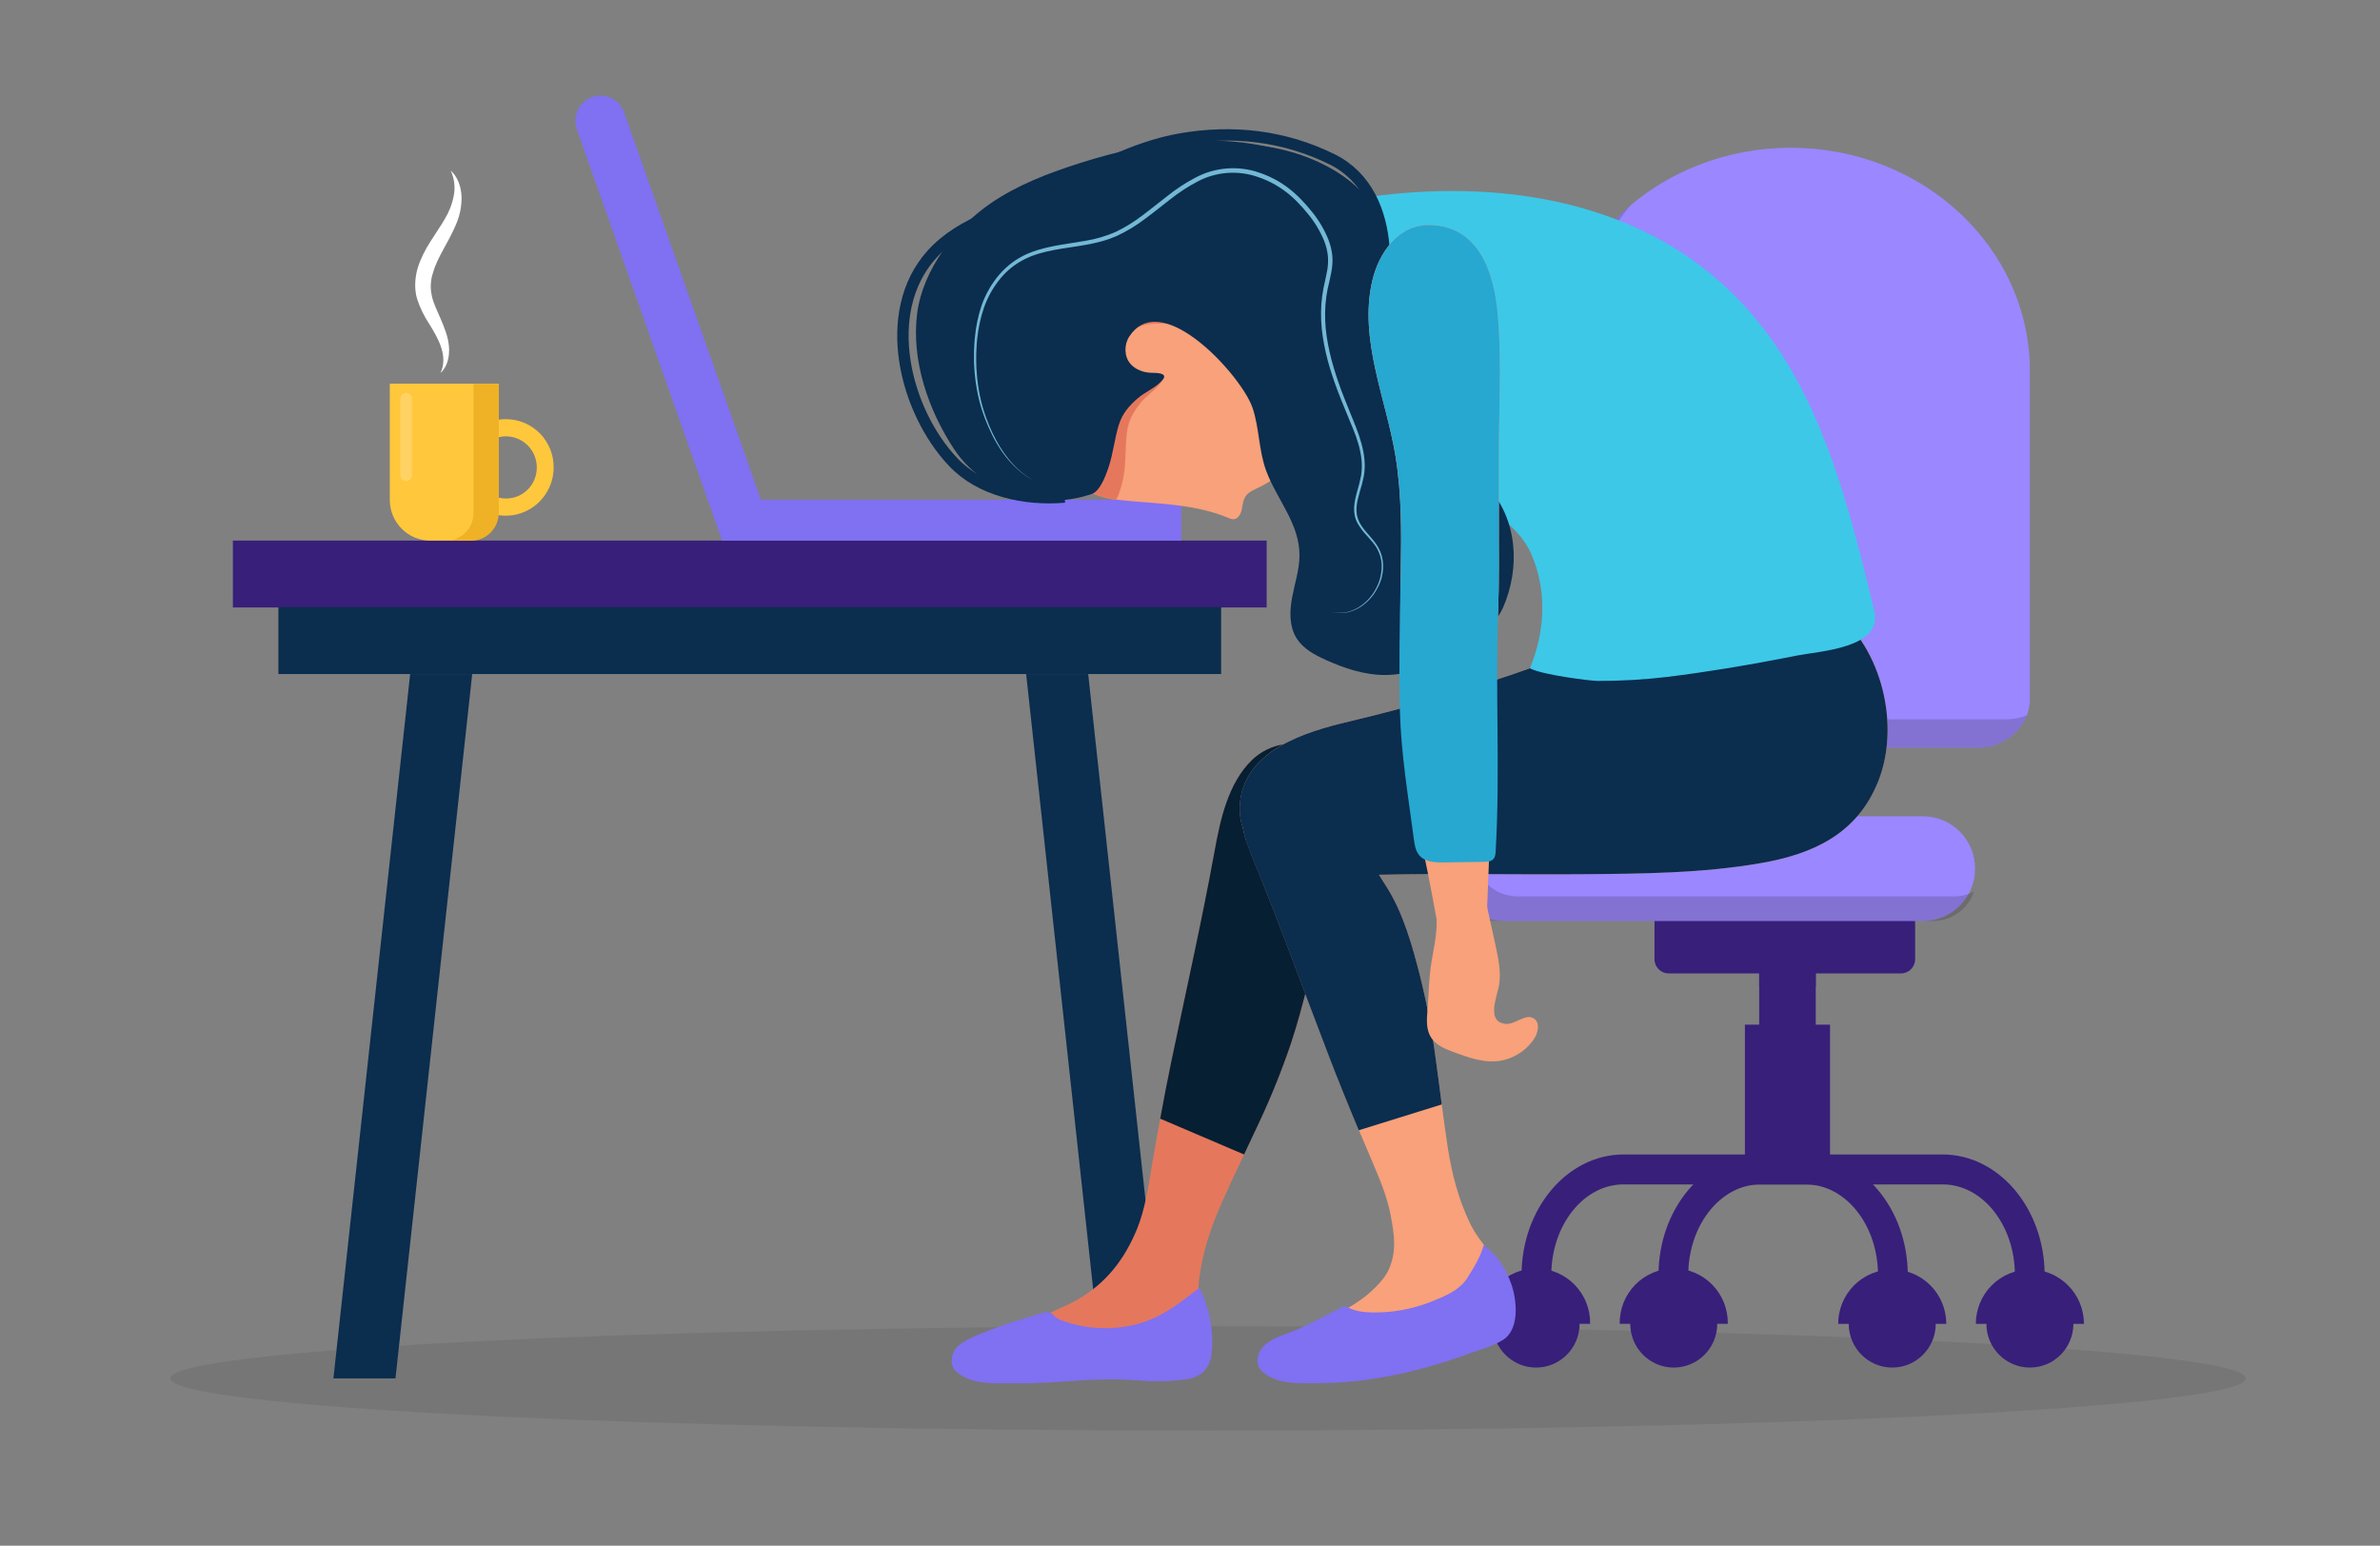 <svg width="1047" height="680" viewBox="0 0 1047 680" fill="none" xmlns="http://www.w3.org/2000/svg">
<rect x="0" y="0" width="1047" height="680" fill="#808080" stroke="none"/>
<g clip-path="url(#clip0)">
<path opacity="0.1" d="M75 606.39C75 619.075 279.419 629.362 531.504 629.362C783.589 629.362 988 619.075 988 606.39C988 593.705 783.581 583.418 531.504 583.418C279.426 583.418 75 593.705 75 606.39Z" fill="#231F20"/>
<path d="M773.895 433.982H798.781V315.687H773.895V433.982Z" fill="#381F7A"/>
<path d="M734.033 428.227H836.297C839.718 428.227 842.491 425.437 842.491 421.997V388.38C842.491 384.939 839.718 382.15 836.297 382.15H734.033C730.612 382.15 727.839 384.939 727.839 388.38V421.997C727.839 425.437 730.612 428.227 734.033 428.227Z" fill="#381F7A"/>
<path d="M661.541 405.185H845.967C858.617 405.185 868.871 394.872 868.871 382.15V382.142C868.871 369.421 858.617 359.108 845.967 359.108H661.541C648.892 359.108 638.637 369.421 638.637 382.142V382.15C638.637 394.872 648.892 405.185 661.541 405.185Z" fill="#9B87FF"/>
<path opacity="0.2" d="M649.55 361.172C648.87 363.154 648.522 365.235 648.52 367.332V375.259C648.52 380.318 650.517 385.169 654.073 388.747C657.629 392.324 662.453 394.335 667.483 394.338H859.791C862.772 394.335 865.709 393.622 868.363 392.258C867.087 396.023 864.671 399.292 861.456 401.607C858.24 403.922 854.385 405.168 850.43 405.169H658.144C655.651 405.174 653.182 404.683 650.877 403.726C648.573 402.769 646.479 401.364 644.716 399.592C642.952 397.819 641.553 395.715 640.6 393.398C639.646 391.081 639.156 388.598 639.158 386.091V378.195C639.153 374.668 640.122 371.209 641.957 368.204C643.792 365.198 646.42 362.764 649.55 361.172Z" fill="#231F20"/>
<path d="M773.895 478.438H798.781V414.747H773.895V478.438Z" fill="#381F7A"/>
<path d="M767.615 514.471H805.061V450.779H767.615V514.471Z" fill="#381F7A"/>
<path d="M729.603 560.976H742.688C742.688 538.962 756.943 521.059 774.435 521.059H854.646C872.161 521.059 886.393 538.969 886.393 560.976H899.479C899.479 531.704 879.347 507.891 854.623 507.891H774.458C749.727 507.891 729.603 531.712 729.603 560.976Z" fill="#381F7A"/>
<path d="M669.354 560.976H682.44C682.44 538.962 696.696 521.059 714.187 521.059H794.422C811.944 521.059 826.168 538.969 826.168 560.976H839.262C839.262 531.704 819.13 507.891 794.398 507.891H714.21C689.479 507.891 669.354 531.712 669.354 560.976Z" fill="#381F7A"/>
<path d="M705.516 328.98H870.065C882.709 328.98 892.969 319.41 892.969 307.604V163.175C892.969 108.961 845.875 65.01 787.794 65.01C729.721 65.01 682.619 108.961 682.619 163.175V307.604C682.611 319.41 692.863 328.98 705.516 328.98Z" fill="#9B87FF"/>
<path d="M892.987 601.633C903.554 601.633 912.12 593.018 912.12 582.391C912.12 571.763 903.554 563.148 892.987 563.148C882.42 563.148 873.854 571.763 873.854 582.391C873.854 593.018 882.42 601.633 892.987 601.633Z" fill="#381F7A"/>
<path d="M916.763 582.398C916.763 576.055 914.257 569.973 909.798 565.488C905.338 561.003 899.29 558.483 892.983 558.483C886.677 558.483 880.628 561.003 876.169 565.488C871.709 569.973 869.204 576.055 869.204 582.398" fill="#381F7A"/>
<path d="M832.425 601.633C842.992 601.633 851.559 593.018 851.559 582.391C851.559 571.763 842.992 563.148 832.425 563.148C821.858 563.148 813.292 571.763 813.292 582.391C813.292 593.018 821.858 601.633 832.425 601.633Z" fill="#381F7A"/>
<path d="M856.205 582.398C856.205 576.055 853.7 569.973 849.24 565.488C844.781 561.003 838.732 558.483 832.426 558.483C826.119 558.483 820.071 561.003 815.611 565.488C811.152 569.973 808.646 576.055 808.646 582.398" fill="#381F7A"/>
<path d="M736.31 601.633C746.877 601.633 755.443 593.018 755.443 582.391C755.443 571.763 746.877 563.148 736.31 563.148C725.743 563.148 717.177 571.763 717.177 582.391C717.177 593.018 725.743 601.633 736.31 601.633Z" fill="#381F7A"/>
<path d="M760.087 582.397C760.144 579.221 759.571 576.065 758.402 573.113C757.233 570.162 755.49 567.475 753.277 565.208C751.064 562.942 748.423 561.142 745.511 559.913C742.598 558.684 739.47 558.051 736.312 558.051C733.153 558.051 730.026 558.684 727.113 559.913C724.2 561.142 721.559 562.942 719.346 565.208C717.133 567.475 715.39 570.162 714.221 573.113C713.052 576.065 712.479 579.221 712.536 582.397" fill="#381F7A"/>
<path d="M675.75 601.633C686.317 601.633 694.884 593.018 694.884 582.391C694.884 571.763 686.317 563.148 675.75 563.148C665.183 563.148 656.617 571.763 656.617 582.391C656.617 593.018 665.183 601.633 675.75 601.633Z" fill="#381F7A"/>
<path d="M699.53 582.397C699.587 579.221 699.014 576.065 697.845 573.113C696.676 570.162 694.933 567.475 692.72 565.208C690.507 562.942 687.867 561.142 684.954 559.913C682.041 558.684 678.914 558.051 675.755 558.051C672.596 558.051 669.469 558.684 666.556 559.913C663.643 561.142 661.003 562.942 658.789 565.208C656.576 567.475 654.834 570.162 653.664 573.113C652.495 576.065 651.922 579.221 651.979 582.397" fill="#381F7A"/>
<path opacity="0.2" d="M717.295 90.324C703.357 106.981 695.049 127.913 695.049 150.667V295.096C695.049 306.902 705.301 316.472 717.953 316.472H882.502C885.639 316.477 888.747 315.872 891.655 314.689C888.557 323.005 880.04 328.978 870.067 328.978H705.518C692.865 328.978 682.613 319.408 682.613 307.602V163.173C682.613 134.275 696.001 108.289 717.295 90.324Z" fill="#231F20"/>
<path d="M102.45 267.236L557.22 267.236V237.809L102.45 237.809V267.236Z" fill="#381F7A"/>
<path d="M122.473 296.529L537.194 296.529V267.102L122.473 267.102V296.529Z" fill="#0B2D4E"/>
<path d="M512.472 606.389H485.177L451.417 296.529H478.712L512.472 606.389Z" fill="#0B2D4E"/>
<path d="M146.678 606.389H173.972L207.732 296.529H180.438L146.678 606.389Z" fill="#0B2D4E"/>
<path d="M502.202 604.132C504.959 605.144 507.754 606.164 510.681 606.375C517.65 606.873 524.433 599.265 526.446 593.386C530.318 582.125 526.082 574.019 527.569 562.447C529.056 550.875 532.54 540.222 537.279 529.523C542.614 517.476 548.429 505.694 553.965 493.702C559.253 482.433 563.907 470.874 567.903 459.08C573.493 442.228 577.195 424.738 581.291 407.505C585.502 389.717 587.23 371.426 586.424 353.158C586.068 345.091 584.783 336.19 578.681 330.988C570.814 324.322 558.139 327.157 550.744 334.345C540.244 344.554 536.806 360.595 534.298 374.456C528.699 405.138 521.816 435.547 515.459 466.073C512.083 482.293 509.133 498.6 506.384 514.937C504.99 523.246 503.48 532.513 500.367 540.23C494.777 554.084 486.43 564.799 473.328 572.158C466.359 576.051 456.921 578.574 451.694 585.006C451.313 585.432 451.075 585.966 451.013 586.535C450.95 587.103 451.066 587.677 451.346 588.176C451.701 588.615 452.148 588.971 452.654 589.219C459.984 593.411 468.001 596.248 476.325 597.598C480.196 598.237 484.517 597.918 488.226 599.008C492.949 600.363 497.58 602.419 502.202 604.132Z" fill="#E5785C"/>
<path d="M547.29 507.898C549.528 503.179 551.766 498.452 553.965 493.702C559.253 482.433 563.906 470.874 567.903 459.08C573.493 442.228 577.194 424.738 581.291 407.505C585.502 389.717 587.23 371.426 586.424 353.158C586.068 345.091 584.783 336.19 578.681 330.988C570.814 324.322 558.139 327.157 550.744 334.345C540.244 344.554 536.806 360.595 534.297 374.456C528.699 405.138 521.816 435.547 515.458 466.073C513.652 474.732 511.959 483.417 510.379 492.129" fill="#061F33"/>
<path d="M775.167 263.379C745.968 265.084 717.868 277.154 690.767 287.48C659.075 299.579 626.623 309.558 593.622 317.352C574.264 321.938 546.629 330.162 545.421 354.535C544.259 377.858 571.6 386.167 590.85 385.334C625.957 383.776 661.103 384.867 696.226 384.555C722.436 384.337 748.825 384.158 774.733 379.649C797.607 375.67 816.972 366.785 826.194 343.828C836.067 319.252 827.96 285.338 806.898 268.884C801.92 264.991 795.423 263.604 789.089 263.301C784.45 263.076 779.803 263.102 775.167 263.379V263.379Z" fill="#F8A17A"/>
<path d="M662.303 564.489C659.469 552.925 651.54 548.424 646.545 537.895C641.551 527.367 638.717 516.52 636.921 504.94C634.9 491.92 633.421 478.853 631.593 465.763C629.959 453.404 627.633 441.148 624.624 429.054C621.349 416.252 617.416 402.102 610.431 390.896C602.084 377.479 593.598 364.14 585.173 350.761C582.85 347.117 580.527 343.418 577.291 340.599C566.915 331.581 553.109 337.811 548.347 349.492C544.367 359.226 546.938 367.239 550.67 376.397C562.532 405.209 573.125 434.513 584.306 463.613C590.23 479.079 596.556 494.388 603.068 509.604C606.382 517.345 610.114 525.958 611.67 534.134C613.304 542.7 614.651 550.238 610.896 558.586C608.968 562.846 604.469 567.152 600.884 570.111C598.651 571.867 596.302 573.47 593.853 574.908L577.167 585.226C575.395 586.218 573.765 587.447 572.32 588.878C571.603 589.599 571.038 590.458 570.662 591.405C570.285 592.351 570.104 593.365 570.128 594.384C570.322 596.961 572.304 599.118 574.612 600.255C578.05 601.945 581.379 601.922 584.987 601.096L647.707 586.783C650.564 586.129 653.468 585.46 656.038 584.042C662.171 580.639 663.789 570.532 662.303 564.489Z" fill="#F8A17A"/>
<path d="M634.249 485.876C633.374 479.179 632.53 472.474 631.593 465.762C629.96 453.403 627.633 441.147 624.624 429.053C621.349 416.251 617.415 402.102 610.431 390.896C609.176 388.871 607.899 386.862 606.629 384.837C636.494 384.129 666.375 384.837 696.24 384.588C722.451 384.37 748.839 384.191 774.74 379.682C797.621 375.703 816.987 366.818 826.209 343.861C836.081 319.285 827.974 285.372 806.913 268.917C801.934 265.024 795.437 263.638 789.104 263.334C784.442 263.106 779.771 263.132 775.112 263.412C745.912 265.117 717.813 277.187 690.712 287.513C659.02 299.613 626.567 309.592 593.566 317.385C574.208 321.971 546.573 330.195 545.365 354.569C545.17 357.851 545.628 361.139 546.713 364.24C547.567 368.42 548.865 372.495 550.584 376.396C562.447 405.209 573.039 434.512 584.22 463.613C588.541 474.896 593.078 486.094 597.748 497.23" fill="#0B2D4E"/>
<path d="M665.148 565.79C663.667 561.215 661.417 556.93 658.497 553.12C658.048 552.528 652.783 547.599 652.759 547.669C651.211 553.12 648.369 557.636 645.396 562.363C642.051 567.674 635.035 570.524 629.453 572.712C621.202 575.975 612.392 577.563 603.529 577.385C599.874 577.291 596.126 576.871 592.897 575.15C592.529 574.912 592.115 574.755 591.682 574.69C591.18 574.7 590.691 574.845 590.265 575.111C583.714 578.436 577.241 582.049 570.497 584.954C565.285 587.189 558.487 588.637 554.886 593.426C552.726 596.3 552.494 600.84 555.15 603.262C560.214 607.934 567.453 608.541 573.996 608.533C581.77 608.644 589.544 608.306 597.28 607.521C608.348 606.182 619.288 603.939 629.995 600.816C635.42 599.259 640.786 597.504 646.092 595.552C650.916 593.8 656.6 592.258 660.998 589.595C668.408 585.141 667.378 572.884 665.148 565.79Z" fill="#8070F2"/>
<path d="M527.602 566.565C517.807 574.135 509.421 580.886 496.885 583.292C490.428 584.54 483.804 584.646 477.31 583.604C473.999 583.064 470.745 582.211 467.593 581.057C466.299 580.649 465.084 580.023 464 579.204C463.094 578.425 462.931 577.553 461.522 577.335C460.26 577.236 458.991 577.417 457.805 577.865C447.592 580.909 437.34 583.962 427.607 588.385C424.889 589.623 422.117 591.056 420.313 593.447C418.153 596.32 417.928 600.86 420.576 603.282C427.599 609.699 438.386 608.383 447.058 608.538C464.093 608.858 481.368 605.782 498.333 607.152C506.417 607.799 514.415 607.931 522.561 606.654C528.841 605.649 532.465 601.436 533.053 595.168C533.972 585.307 532.082 575.386 527.602 566.565V566.565Z" fill="#8070F2"/>
<path d="M519.664 219.836H317.677V237.832H519.664V219.836Z" fill="#8070F2"/>
<path d="M338.474 230.402L274.555 49.443C274.07 48.069 273.321 46.805 272.35 45.723C271.38 44.641 270.206 43.761 268.898 43.135C267.589 42.509 266.171 42.148 264.723 42.073C263.276 41.998 261.828 42.211 260.462 42.699V42.699C257.706 43.685 255.451 45.733 254.195 48.391C252.939 51.048 252.784 54.099 253.765 56.872L317.684 237.831L338.474 230.402Z" fill="#8070F2"/>
<path d="M630.552 151.137C631.713 159.352 632.187 167.651 631.969 175.947C631.543 192.012 631.566 215.342 609.599 202.844C602.282 198.678 596.753 192.004 590.156 186.755C578.441 177.403 563.644 172.848 548.731 174.004C533.817 175.159 519.889 181.939 509.736 192.985C502.473 200.772 498.477 206.854 489.449 212.733C467.722 226.883 434.558 220.17 419.761 197.65C408.448 180.518 400.759 158.519 403.5 137.688C406.024 118.524 420.28 100.099 435.789 89.462C447.504 81.426 460.923 76.286 474.435 71.949C510.696 60.268 549.605 55.775 584.473 74.635C592.686 78.933 600.093 84.636 606.362 91.487C613.579 99.601 618.651 109.452 622.522 119.63C626.357 129.798 629.051 140.366 630.552 151.137V151.137Z" fill="#0B2D4E"/>
<path d="M582.021 161.693C575.896 165.852 570.298 171.661 565.404 175.796C564.205 176.933 562.816 177.848 561.3 178.498C556.236 180.313 551.002 175.827 546.279 172.564C541.927 169.559 537.095 167.363 533.208 163.609C529.321 159.856 526.51 153.828 528.059 148.634C528.555 147.015 528.191 147.902 529.406 146.89C533.704 143.308 538.164 139.539 542.438 135.583C558.559 140.364 573.581 149.07 582.021 161.693Z" fill="#E5785C"/>
<path d="M512.571 130.953C503.396 129.925 494.561 130.174 487.065 131.677C454.722 138.219 442.449 176.368 462.047 202.541C468.753 211.496 479.911 218.559 490.898 219.805C507.654 221.713 524.759 221.277 540.594 227.919C541.135 228.177 541.712 228.35 542.305 228.433C544.527 228.589 545.983 226.097 546.331 223.854C547.106 219.065 547.593 217.383 552.108 215.242C558.342 212.414 564.014 208.472 568.848 203.608C572.065 200.209 574.478 196.126 575.91 191.661C577.342 187.196 577.755 182.464 577.118 177.816C573.053 149.821 541.221 134.177 512.571 130.953Z" fill="#F8A17A"/>
<path d="M491.125 219.843H490.892C479.905 218.597 468.747 211.534 462.041 202.579C442.443 176.399 454.716 138.249 487.059 131.716C494.555 130.205 503.39 129.964 512.565 130.992C519.496 131.771 526.335 133.229 532.984 135.345C529.839 138.397 525.92 140.52 521.656 141.481C517.993 142.296 514.234 142.59 510.49 142.353C503.978 142.042 496.94 143.856 494.013 150.662C492.333 154.556 493.184 159.571 496.413 162.343C498.976 164.523 502.724 165.224 505.991 164.803C507.54 164.609 513.735 163.316 511.621 166.968C509.182 171.142 504.76 173.494 501.795 177.209C498.829 180.923 496.56 184.63 495.848 189.536C494.934 195.82 495.422 202.26 494.446 208.544C493.87 212.448 492.752 216.252 491.125 219.843V219.843Z" fill="#E5785C"/>
<path d="M785.132 289.452C786.967 289.102 788.794 288.736 790.629 288.378C800.362 286.431 828.516 285.162 824.537 268.785C810.839 212.515 796.506 153.535 748.034 116.935C707.073 86.028 653.251 79.775 603.664 86.425C593.791 87.756 584.058 90.318 575.246 95.076C554.154 106.461 541.045 128.25 528.966 149.034L594.403 183.889C610.199 192.299 626.204 200.819 639.824 212.608C650.959 222.249 667.335 229.359 673.584 243.609C680.747 259.962 679.655 277.873 673.05 294.016C678.602 296.959 699.926 299.568 702.768 299.56C713.072 299.586 723.368 298.99 733.601 297.777C750.876 295.635 768.097 292.77 785.132 289.452Z" fill="#3DC8E8"/>
<path d="M604.483 92.598C601.641 87.119 597.579 82.375 592.612 78.737C582.182 70.895 568.918 66.121 556.08 64.315C528.732 60.46 489.102 74.438 470.829 95.643C453.84 115.336 443.031 150.153 445.934 176.139C446.469 180.128 447.44 184.045 448.83 187.82C451.3 195.085 454.336 202.241 458.68 208.596C459.454 209.733 460.298 210.807 461.111 211.921C461.712 212.894 462.364 213.835 463.062 214.74C464.928 216.827 467.871 217.645 470.527 218.151C471.489 218.35 472.472 218.429 473.453 218.384C474.437 218.33 475.343 218.011 476.311 217.863C477.728 217.637 479.408 217.699 480.763 217.084C483.76 215.737 486.09 210.395 487.778 205.255C489.76 199.212 490.326 192.796 492.246 186.729C493.748 182.01 496.52 178.779 500.121 175.547C503.721 172.315 508.398 170.781 511.48 167.067C514.182 163.812 507.81 164.061 506.284 163.999C502.993 163.882 499.408 162.574 497.233 159.996C494.499 156.749 494.468 151.671 496.76 148.089C502.955 138.48 513.191 140.606 523.172 147.202C536.041 155.713 548.461 171.661 551.047 179.511C554.013 188.404 553.742 198.161 556.955 206.961C561.562 219.576 571.76 230.322 571.667 244.432C571.621 250.662 569.584 256.674 568.431 262.795C567.277 268.915 567.122 275.659 570.459 280.908C573.317 285.401 578.249 288.056 583.088 290.252C591.459 294.037 600.41 297.027 609.585 296.949C620.426 296.856 630.639 292.425 639.675 286.631C647.163 281.827 657.539 275.729 661.17 267.405C668.913 249.673 667.628 228.469 654.201 213.673C644.468 202.966 630.252 198.948 622.083 186.862C614.321 175.386 609.737 162.038 608.803 148.191C608.168 138.215 609.454 128.232 609.578 118.241C609.709 108.733 608.339 100.105 604.483 92.598Z" fill="#0B2D4E"/>
<path d="M454.677 211.348C452.594 210.222 450.619 208.906 448.777 207.415C446.957 205.89 445.261 204.221 443.705 202.424L442.567 201.045C442.374 200.819 442.203 200.578 442.025 200.337L441.491 199.62L440.964 198.904L440.461 198.164L439.965 197.424C439.795 197.175 439.625 196.934 439.47 196.645L438.541 195.127C438.223 194.621 437.944 194.091 437.65 193.57L437.217 192.791L436.806 192.012C436.535 191.483 436.249 190.953 436.032 190.416C434.987 188.282 434.057 186.078 433.206 183.859L432.594 182.177C432.385 181.616 432.215 181.048 432.021 180.479C431.634 179.35 431.332 178.19 431.007 177.045L430.89 176.609L430.79 176.173L430.581 175.309L430.372 174.436C430.31 174.141 430.232 173.852 430.186 173.556L429.837 171.804C429.783 171.508 429.713 171.213 429.667 170.924L429.528 170.037L429.249 168.269L429.032 166.486C428.869 165.302 428.784 164.15 428.676 162.927C428.614 162.327 428.598 161.728 428.568 161.136L428.475 159.345V157.554C428.475 156.954 428.475 156.355 428.475 155.763C428.475 154.564 428.475 153.364 428.591 152.173C428.591 151.581 428.653 150.981 428.699 150.382L428.862 148.599C429.278 143.824 430.247 139.114 431.75 134.566C433.334 129.994 435.674 125.724 438.672 121.935C440.183 120.043 441.877 118.306 443.729 116.749C445.583 115.184 447.607 113.834 449.76 112.723L450.535 112.318L451.356 111.929C451.627 111.804 451.905 111.679 452.184 111.57L453.02 111.22C454.143 110.776 455.274 110.371 456.42 110.013C458.711 109.318 461.037 108.743 463.388 108.292C468.034 107.373 472.758 106.789 477.372 105.956C481.966 105.221 486.45 103.913 490.722 102.062C494.93 100.049 498.917 97.595 502.615 94.742C506.386 91.931 510.033 88.918 513.812 86.021C517.569 83.038 521.591 80.41 525.829 78.171C530.136 75.872 534.868 74.49 539.729 74.114C544.591 73.737 549.478 74.374 554.084 75.983C558.676 77.534 562.986 79.827 566.844 82.773C567.812 83.505 568.741 84.284 569.647 85.109L570.321 85.717L570.979 86.348C571.413 86.768 571.831 87.189 572.257 87.617C573.938 89.334 575.533 91.135 577.034 93.014C580.109 96.765 582.598 100.967 584.413 105.473C585.314 107.772 585.89 110.186 586.125 112.645C586.229 113.884 586.229 115.129 586.125 116.367C586.027 117.585 585.861 118.797 585.629 119.996C585.188 122.379 584.591 124.668 584.08 127.005C583.606 129.291 583.277 131.606 583.097 133.935C582.761 138.613 582.938 143.313 583.624 147.952C584.321 152.611 585.356 157.213 586.721 161.72C588.045 166.244 589.625 170.699 591.367 175.114C592.218 177.325 593.109 179.521 594.007 181.71C594.905 183.898 595.819 186.102 596.671 188.337C597.522 190.571 598.305 192.838 598.94 195.158C599.594 197.485 600.037 199.868 600.264 202.276C600.488 204.703 600.387 207.149 599.962 209.549C599.482 211.895 598.877 214.214 598.15 216.495C597.824 217.632 597.515 218.769 597.259 219.906C597.008 221.037 596.84 222.184 596.756 223.34C596.692 224.482 596.765 225.627 596.973 226.751C597.207 227.864 597.595 228.939 598.126 229.944C600.279 234.032 604.321 236.952 606.582 241.313C607.72 243.478 608.358 245.874 608.448 248.321C608.5 249.529 608.435 250.739 608.254 251.935C608.177 252.534 608.038 253.118 607.906 253.71C607.882 253.858 607.846 254.004 607.798 254.146L607.674 254.582L607.55 255.011C607.503 255.158 607.465 255.306 607.41 255.447C607.201 256.007 607.016 256.584 606.76 257.129C606.644 257.401 606.536 257.682 606.396 257.907L605.993 258.686C605.862 258.951 605.707 259.208 605.56 259.465L605.103 260.244L604.6 261.022L604.352 261.396L604.081 261.754L603.539 262.463L602.95 263.148L602.664 263.483C602.563 263.6 602.455 263.701 602.354 263.81L601.727 264.449C600.869 265.28 599.942 266.035 598.955 266.707C596.988 268.063 594.767 269.004 592.428 269.471C590.089 269.9 587.684 269.799 585.389 269.175C587.685 269.747 590.08 269.795 592.397 269.316C594.695 268.806 596.866 267.831 598.777 266.45C599.735 265.772 600.633 265.014 601.464 264.184L602.068 263.545L602.362 263.218L602.648 262.883L603.206 262.198L603.725 261.489L603.988 261.139L604.228 260.765L604.7 260.025C604.847 259.768 604.987 259.511 605.134 259.247C605.284 258.995 605.421 258.735 605.544 258.468L605.931 257.689C606.055 257.425 606.156 257.152 606.272 256.911C606.505 256.373 606.675 255.813 606.868 255.26C606.92 255.123 606.962 254.982 606.992 254.839L607.108 254.411L607.225 253.99C607.266 253.85 607.3 253.707 607.325 253.562C607.434 252.994 607.565 252.417 607.627 251.841C607.803 250.656 607.865 249.456 607.813 248.259C607.684 245.934 607.041 243.668 605.931 241.624L605.506 240.846L605.033 240.114C604.7 239.639 604.352 239.171 603.988 238.72C603.214 237.801 602.439 236.929 601.665 236.041C599.981 234.317 598.508 232.399 597.275 230.325C596.678 229.242 596.24 228.077 595.974 226.868C595.739 225.658 595.645 224.424 595.695 223.192C595.772 221.975 595.935 220.765 596.183 219.571C596.431 218.395 596.733 217.235 597.05 216.082C597.737 213.832 598.306 211.548 598.754 209.237C599.125 206.946 599.195 204.616 598.963 202.307C598.711 199.985 598.257 197.689 597.608 195.446C596.973 193.196 596.183 190.976 595.285 188.78C594.386 186.584 593.496 184.404 592.582 182.216C591.669 180.028 590.755 177.824 589.88 175.612C588.122 171.181 586.489 166.696 585.103 162.117C583.693 157.531 582.625 152.846 581.905 148.1C581.174 143.335 580.969 138.504 581.293 133.694C581.466 131.282 581.792 128.884 582.269 126.514C582.749 124.178 583.337 121.842 583.748 119.568C584.196 117.324 584.339 115.029 584.173 112.746C583.947 110.471 583.408 108.238 582.571 106.112C580.821 101.799 578.427 97.782 575.47 94.197C574.01 92.375 572.46 90.628 570.824 88.964C570.414 88.544 569.996 88.131 569.578 87.726L568.95 87.134L568.308 86.55C567.44 85.772 566.55 85.04 565.629 84.346C561.943 81.539 557.826 79.356 553.441 77.883C549.09 76.348 544.471 75.736 539.873 76.084C535.276 76.433 530.8 77.734 526.727 79.908C522.595 82.088 518.671 84.645 515.004 87.547C511.256 90.405 507.609 93.426 503.761 96.253C499.941 99.165 495.828 101.666 491.488 103.713C490.389 104.201 489.268 104.653 488.128 105.068C486.989 105.465 485.805 105.847 484.69 106.143C482.367 106.781 480.044 107.272 477.721 107.7C473.075 108.533 468.344 109.102 463.737 109.974C461.442 110.395 459.17 110.936 456.931 111.594C455.823 111.929 454.724 112.31 453.64 112.723L452.865 113.05C452.594 113.167 452.331 113.276 452.091 113.4L451.317 113.759L450.543 114.14C446.379 116.252 442.713 119.234 439.787 122.885C436.864 126.531 434.561 130.638 432.973 135.041C431.429 139.482 430.405 144.09 429.923 148.77L429.737 150.522C429.69 151.114 429.659 151.698 429.613 152.29C429.52 153.466 429.497 154.626 429.458 155.825C429.458 156.409 429.458 157.001 429.458 157.593V159.36L429.528 161.128C429.528 161.72 429.528 162.312 429.613 162.904C429.706 164.079 429.768 165.24 429.907 166.431L430.101 168.191L430.348 169.943L430.48 170.823C430.48 171.111 430.581 171.399 430.627 171.695L430.945 173.432C430.991 173.728 431.061 174.016 431.123 174.304L431.316 175.168L431.502 176.033L431.603 176.461L431.711 176.889C432.013 178.034 432.292 179.179 432.664 180.3C432.842 180.861 433.004 181.429 433.198 181.99L433.786 183.664C434.599 185.884 435.482 188.08 436.481 190.221C436.721 190.758 437 191.28 437.255 191.779L437.65 192.557L438.068 193.336C438.355 193.85 438.618 194.379 438.92 194.893L439.818 196.451C441.053 198.467 442.422 200.397 443.914 202.229C445.419 204.053 447.072 205.748 448.855 207.298C450.667 208.825 452.617 210.181 454.677 211.348V211.348Z" fill="#73B8D4"/>
<path d="M607.579 138.075C608.547 128.552 609.515 118.966 608.849 109.411C607.703 93.058 601.253 77.647 586.084 70.132C565.007 59.689 542.212 57.12 519.184 61.161C498.657 64.767 480.336 75.279 461.823 84.32C444.168 92.933 423.448 96.85 409.827 112.043C387.132 137.359 397.973 180.695 419.282 203.239C431.346 216.017 450.889 220.176 468.342 218.657" stroke="#0B2D4E" stroke-width="5" stroke-miterlimit="10"/>
<path d="M616.082 283.066C616.368 305.843 617.631 328.535 621.2 351.165C622.904 362.067 625.908 372.805 628.045 383.645C629.454 390.7 630.791 397.771 632.056 404.857C632.613 407.972 633.171 411.157 634.487 414.046C636.198 417.784 639.18 420.821 643.438 420.954C647.364 421.07 653.744 417.885 654.178 413.416C654.387 411.266 653.837 408.798 653.93 406.555C655.347 372.291 656.431 338.028 657.616 303.764C657.616 291.764 658.607 279.756 659.072 267.764C659.536 255.772 659.32 243.725 659.351 231.717C659.351 221.692 659.351 211.67 659.351 201.651C659.296 181.007 660.729 159.506 658.894 138.574C657.299 120.446 651.011 99.638 629.168 99C615.168 98.587 606.411 111.382 603.615 123.826C597.777 149.523 609.81 175.595 613.898 200.654C616.616 217.256 616.515 234.139 616.221 250.881C616.028 261.635 615.943 272.397 616.082 283.066Z" fill="#F8A17A"/>
<path d="M615.674 283.066C615.573 292.901 615.573 302.744 615.836 312.587C616.347 331.915 619.475 350.075 621.969 369.122C622.302 371.614 622.689 374.254 624.292 376.185C626.824 379.3 631.361 379.456 635.333 379.393L652.748 379.152C654.296 379.152 656.015 379.02 657.022 377.851C657.796 376.956 657.897 375.679 657.966 374.495C660.049 338.9 657.703 303.297 659.081 267.764C659.546 255.772 659.329 243.725 659.36 231.717C659.36 221.692 659.36 211.67 659.36 201.651C659.306 181.007 660.738 159.506 658.903 138.574C657.308 120.446 651.021 99.638 629.177 99C615.178 98.587 606.42 111.382 603.625 123.826C597.787 149.523 609.82 175.595 613.908 200.654C616.626 217.256 616.525 234.139 616.231 250.881C616.03 261.62 615.79 272.343 615.674 283.066Z" fill="#26A8D1"/>
<path d="M659.205 434.65C659.298 434.245 659.383 433.871 659.438 433.529C660.444 427.657 659.167 421.661 657.889 415.844C656.521 409.583 655.153 403.322 653.785 397.061C653.53 395.878 641.597 397.451 640.676 397.638C637.909 398.097 635.329 399.343 633.243 401.228C632.758 401.651 632.381 402.185 632.143 402.785C631.991 403.348 631.939 403.933 631.988 404.514C632.197 411.219 630.718 417.051 629.665 423.577C628.566 430.585 628.496 437.734 627.931 444.805C627.629 448.628 627.381 452.724 629.309 456.034C631.5 459.811 635.906 461.563 639.995 463.042C645.856 465.184 651.935 467.356 658.152 466.889C661.49 466.61 664.723 465.581 667.614 463.879C670.504 462.177 672.978 459.845 674.854 457.054C676.697 454.274 677.58 449.898 674.8 448.068C671.045 445.599 666.484 451.05 662.024 450.404C654.374 449.399 657.99 439.821 659.205 434.65Z" fill="#F8A17A"/>
<path d="M193.787 164.07C195.56 160.379 195.242 156.493 194.12 152.973C192.997 149.453 191.123 146.268 189.04 142.85C186.675 139.342 184.807 135.521 183.488 131.496C182.157 127.057 182.536 122.089 183.759 117.876C186.408 109.31 191.835 102.972 195.575 96.501C197.52 93.344 198.879 89.858 199.586 86.214C200.368 82.44 199.9 78.513 198.255 75.031C201.352 77.741 202.838 82.149 203.04 86.408C203.138 90.719 202.279 94.997 200.523 98.93C197.279 106.717 192.416 113.056 190.519 119.901C189.406 123.112 189.197 126.569 189.915 129.892C190.55 133.256 192.3 136.651 193.88 140.342C195.459 144.034 197.147 148.13 197.503 152.374C197.86 156.618 196.907 161.313 193.787 164.07Z" fill="white"/>
<path d="M171.471 168.79H219.401V219.921C219.401 224.671 217.524 229.227 214.184 232.585C210.845 235.944 206.315 237.831 201.591 237.831H189.28C184.557 237.831 180.027 235.944 176.687 232.585C173.347 229.227 171.471 224.671 171.471 219.921V168.79Z" fill="#FFC73C"/>
<path d="M222.752 184.404C218.563 184.342 214.45 185.535 210.937 187.831C207.424 190.126 204.67 193.421 203.024 197.296C201.378 201.171 200.916 205.451 201.696 209.591C202.476 213.731 204.463 217.544 207.405 220.544C210.346 223.545 214.108 225.598 218.213 226.442C222.317 227.286 226.579 226.883 230.455 225.284C234.332 223.685 237.647 220.963 239.981 217.463C242.314 213.964 243.559 209.845 243.558 205.632C243.597 200.042 241.428 194.666 237.526 190.685C233.624 186.704 228.31 184.445 222.752 184.404V184.404ZM222.752 219.298C220.056 219.338 217.409 218.571 215.148 217.093C212.887 215.616 211.113 213.495 210.054 211.002C208.995 208.508 208.697 205.753 209.199 203.089C209.701 200.424 210.98 197.97 212.873 196.039C214.766 194.108 217.188 192.786 219.83 192.243C222.472 191.7 225.214 191.96 227.709 192.989C230.204 194.019 232.338 195.771 233.839 198.024C235.34 200.277 236.141 202.927 236.14 205.639C236.154 207.421 235.818 209.187 235.152 210.838C234.486 212.489 233.504 213.992 232.261 215.261C231.018 216.53 229.538 217.541 227.907 218.235C226.275 218.929 224.524 219.293 222.752 219.306V219.298Z" fill="#FFC73C"/>
<path opacity="0.2" d="M178.644 211.658C177.957 211.656 177.299 211.38 176.815 210.891C176.33 210.402 176.058 209.74 176.058 209.049V175.424C176.058 174.734 176.33 174.071 176.815 173.582C177.299 173.093 177.957 172.817 178.644 172.815V172.815C179.331 172.817 179.99 173.093 180.476 173.582C180.962 174.071 181.236 174.733 181.238 175.424V209.018C181.241 209.363 181.176 209.705 181.047 210.025C180.918 210.344 180.728 210.635 180.487 210.881C180.246 211.126 179.959 211.321 179.642 211.454C179.326 211.588 178.987 211.657 178.644 211.658V211.658Z" fill="white"/>
<path d="M208.337 168.827V225.674C208.335 228.911 207.054 232.014 204.778 234.303C202.501 236.591 199.414 237.876 196.195 237.876H207.268C210.486 237.876 213.572 236.591 215.848 234.302C218.123 232.014 219.401 228.91 219.401 225.674V168.827H208.337Z" fill="#EFB126"/>
</g>
<defs>
<clipPath id="clip0">
<rect width="913" height="587.31" fill="white" transform="translate(75 42.053)"/>
</clipPath>
</defs>
</svg>
